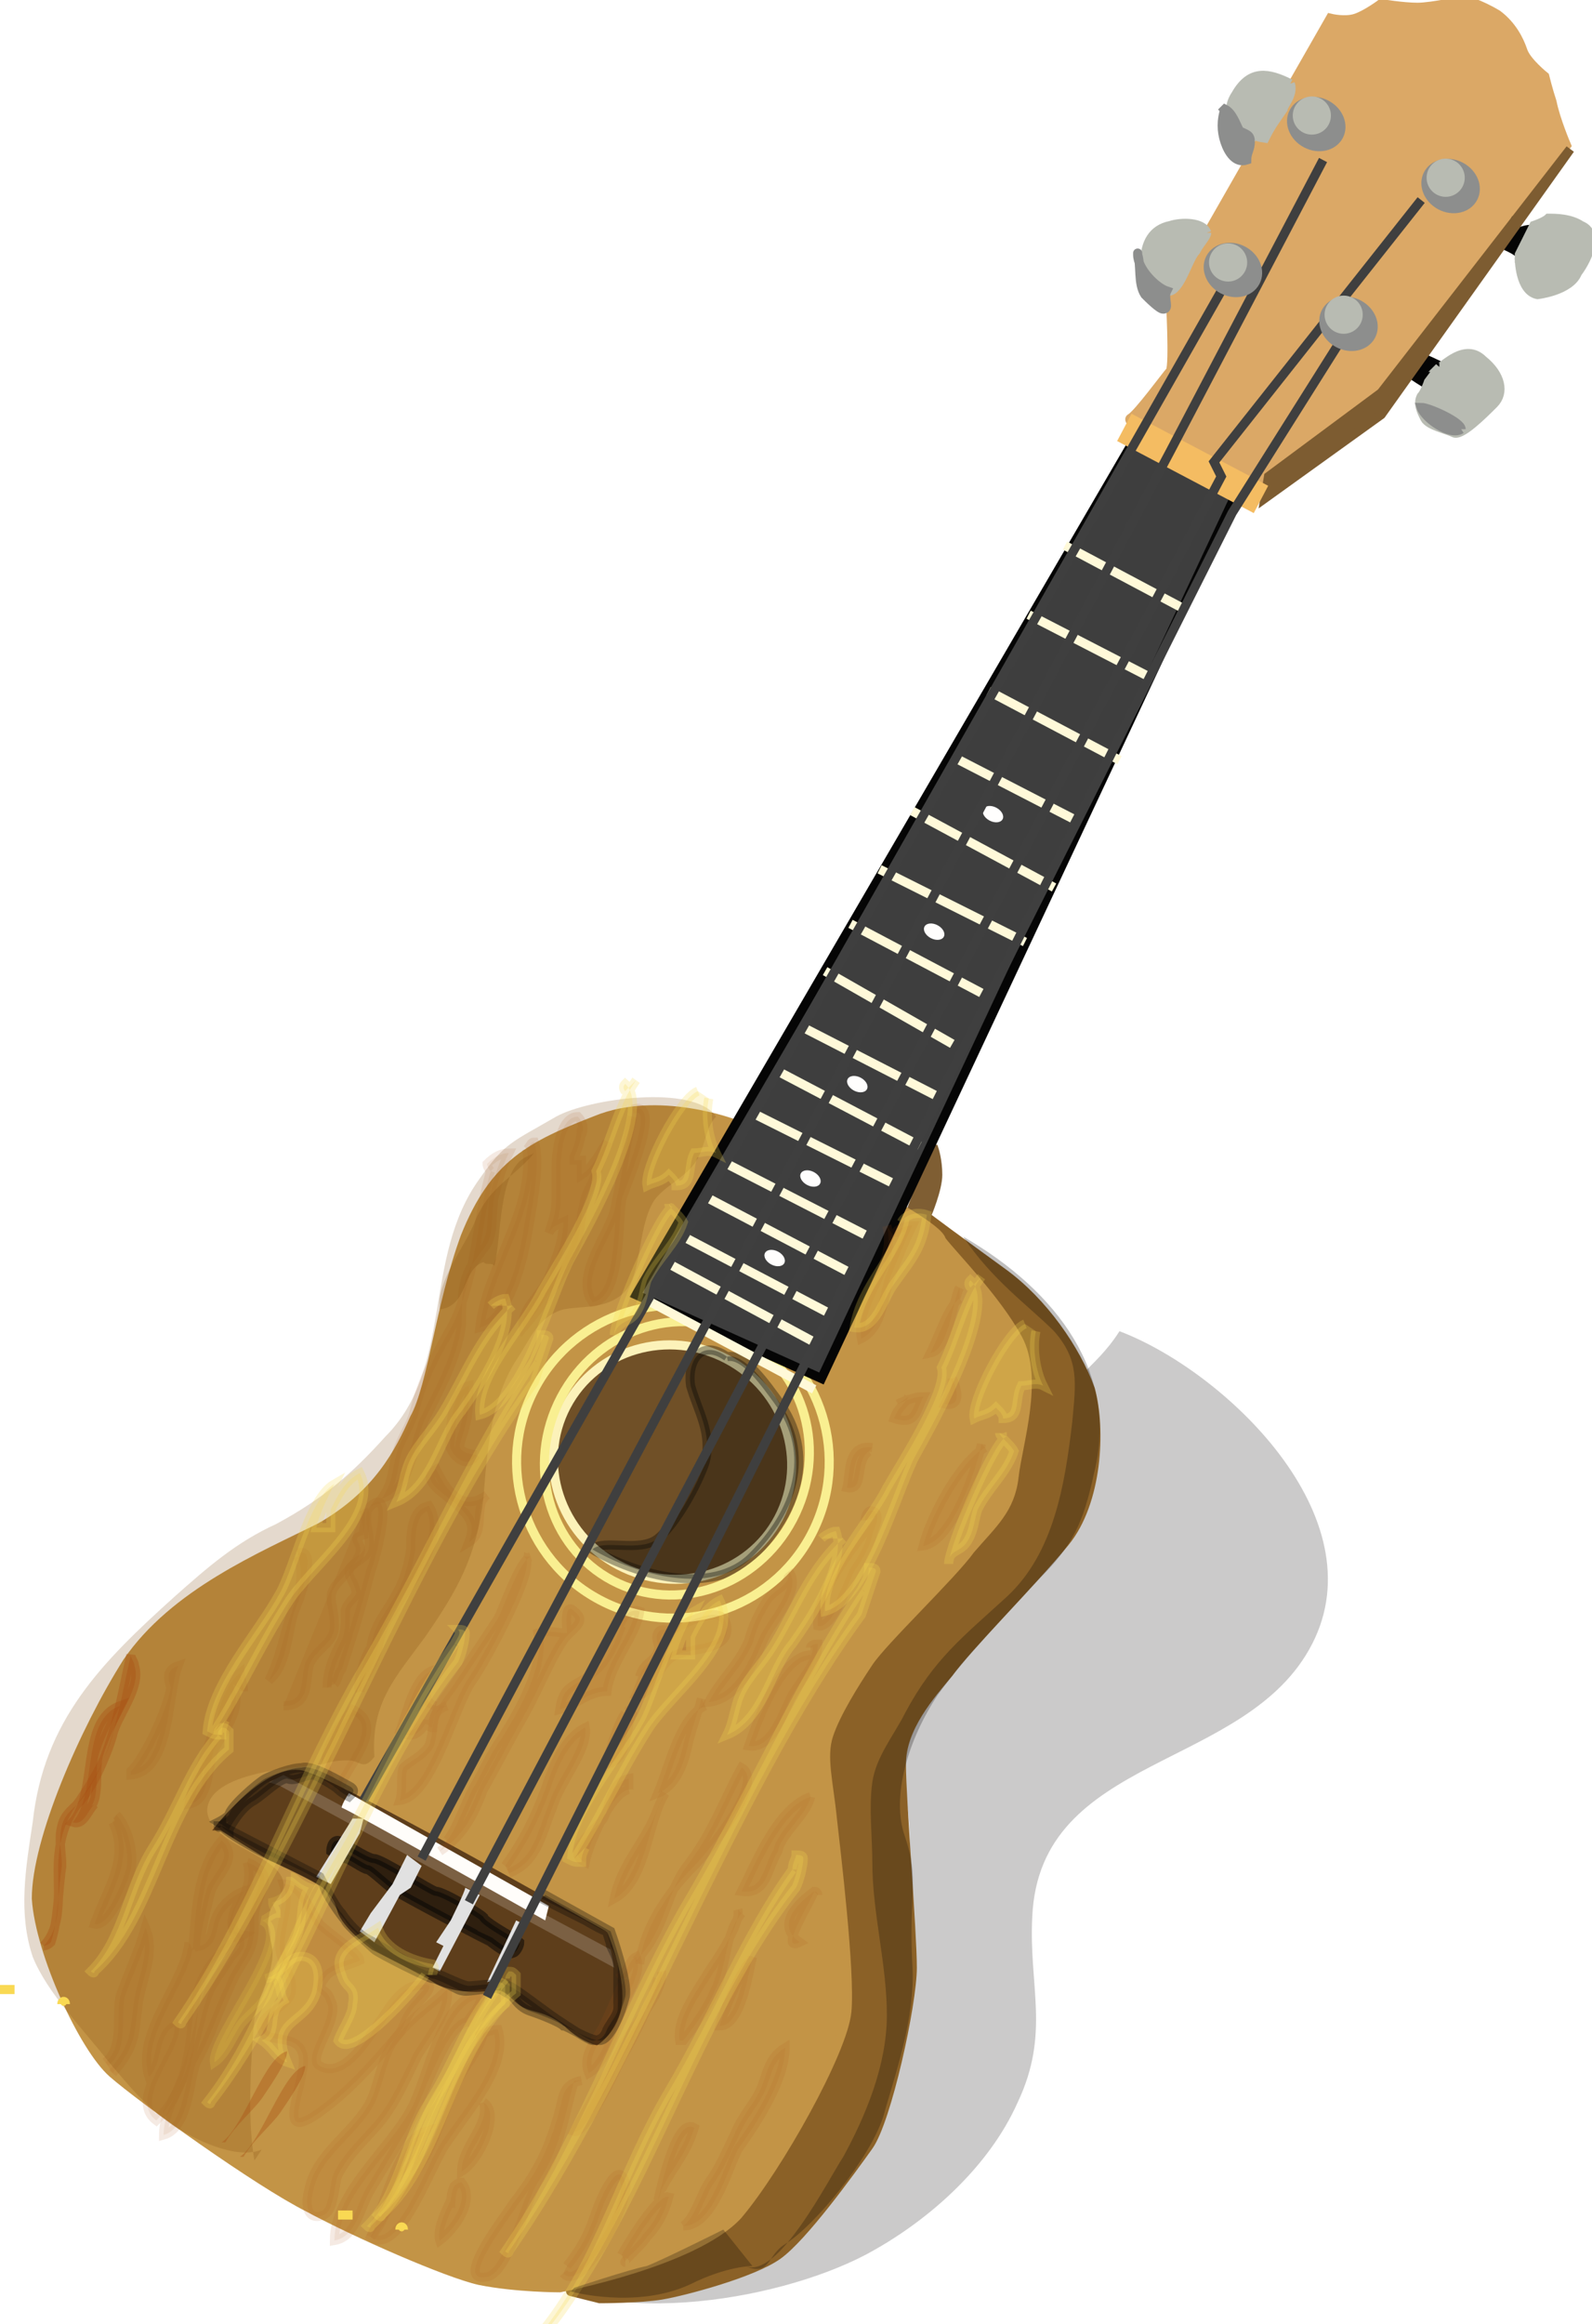 <svg xmlns="http://www.w3.org/2000/svg" xmlns:xlink="http://www.w3.org/1999/xlink" version="1.0" viewBox="0 0 43.8 63.9"><switch><g><path fill="#050000" d="M14 62.2c2.4 1.9 7.3 1.1 9.8-.2 1.7-.9 3.4-2.4 4.2-4.2.9-1.9.3-3.2.4-5.1.2-4.5 5.9-4 7.7-7.5 1.8-3.5-2.4-7.5-5.3-8.6-.7 1.1-1.5 1.3-1.8 2.5-.5 1.7-3 5.5-3 5.5-2.5 2.5-.7 3.7-1 6.9-.2 3.1-2.2 5.5-4.2 7.9-1.1 1.3-1.9 2.2-3.6 2.2-1.1 0-3.4-1.8-3.4.4" opacity=".21"/><path fill="#8B6127" stroke="#8B6127" stroke-width=".25" d="M25.3 33.3c.1.1 1.2.9 2.3 1.7 1.1.8 2 2.1 2.4 3.2.3 1.1.2 3.1-.7 4.2-.9 1.1-2.7 2.9-3.2 3.6-.5.6-1.3 1.5-1.3 2.5s.3 4.6.3 5.6-.7 4.2-1.2 4.9c-.5.7-1.8 2.5-2.5 3s-2.6 1-3.2 1.1c-.6.1-1.7.1-1.7.1l-.8-.2s-.1 0 1.2-.3 2.1-.8 2.7-1.2c.6-.5 2.1-2 2.6-3.4s1.1-3.2 1.1-4.3c-.1-1.1-.4-3.2-.5-4.4-.1-1.2-.2-1.8.2-2.4.3-.5 1.5-2.5 2.4-3.1.9-.7 2.3-2.3 2.5-3 .2-.7.4-3.6.2-4.1 0 0-.4-.7-.6-1.1-.2-.5-2.2-2.4-2.2-2.4z"/><path fill="#7F5E33" stroke="#7F5E33" stroke-width=".25" d="M25.7 31.6s.1.3.1.7c0 .4-.3 1.1-.3 1.1l-.4-.2.6-1.6z"/><path fill="#C39446" stroke="#C39446" stroke-width=".25" d="M20.2 30.9s-2.1-.8-3.8-.1c-1.8.7-2.8 1.2-3.6 3.2-.7 1.9-.9 4.1-1.4 5-.4.9-1 2.1-2.6 3-1.6.8-4 1.8-5.3 3.7C2.3 47.6 1 50.6 1 52.2c.1 1.5 1.3 4.1 2.1 4.8.8.7 4 3 5.4 3.7 1.3.7 3.8 1.8 4.7 2 1 .2 2.2.2 2.2.2s3.7-.7 4.9-2c1.1-1.3 2.9-4.5 3-5.6.1-1.1-.3-4.4-.4-5.3-.1-1-.3-1.7-.1-2.3.2-.6.7-1.4 1.1-2 .4-.6 2.3-2.4 2.8-3.1.6-.7 1.1-1.1 1.2-2 .1-.9.7-2.7.1-3.8-.6-1.1-1.8-2.3-2.1-2.7-.1-.6-5.7-3.2-5.7-3.2z"/><ellipse cx="18.5" cy="40.2" fill="#705027" stroke="#FCF2B9" stroke-width=".25" rx="3.3" ry="3.2" transform="rotate(27.785 18.505 40.204)"/><path fill="#050505" stroke="#050505" stroke-width=".25" d="M20 37.3c-.7-.5-1.1.1-1 .8.2.7.6 1.3.4 2.1-.2.6-.8 1.7-1.3 2.1-.5.4-1.5 0-1.8.3 1.2.7 3.3 1.3 4.4.2 1.2-1.2 1.8-2.8.7-4.3-.3-.4-.9-1.3-1.4-1.2" opacity=".35"/><ellipse cx="18.6" cy="40.1" fill="none" stroke="#F9EF91" stroke-width=".25" rx="3.6" ry="3.8" transform="rotate(27.798 18.622 40.143)"/><circle cx="18.5" cy="40.2" r="4.3" fill="none" stroke="#F9EF91" stroke-width=".25" transform="rotate(27.798 18.53 40.222)"/><path fill="#5E3E1B" stroke="#5E3E1B" stroke-width=".25" d="M6.1 50.2s1.3-1.6 2.2-1.4 8.3 4.4 8.3 4.4.4.9.4 1.7c0 .8-.6 1.2-.6 1.2s-.4-.1-.8-.5c-.5-.4-.9-.4-1.1-.5-.3-.1-.5-.6-1-.5-.5.1-1.2 0-1.5-.2-.3-.2-1.7-.9-1.7-.9s-.8-.6-.9-1c-.1-.4-.4-.7-.6-.8-.3-.2-1.4-.7-1.4-.7l-1.3-.8z"/><path fill="#3E3E3E" stroke="#050505" stroke-width=".25" d="M17.5 35.6l5.1 2.3L34 13.6l-2.8-1.5z"/><path fill="#DBA866" stroke="#DBA866" stroke-width=".25" d="M36.6.5s.4.1.7 0c.3-.1.7-.4.7-.4s.6.1 1 .1 1.3-.2 1.3-.2.4.1.9.4c.4.3.6.7.7 1 .1.3.6.7.6.7s.1.4.2.7c.1.5.4 1.2.4 1.2L38 10.8s-1.6 1-1.8 1.2c-.2.2-1.6 1.5-1.6 1.5s-3.8-1.8-3.5-2c.2-.1 1-1.2 1.1-1.3.1-.2 0-2 0-2L36.6.5z"/><path fill="#050505" stroke="#050505" stroke-width=".25" d="M41.3 6.7s.5.2.5.3c.1 0 .1-.3.2-.4.1-.1.2-.3.2-.3s-.3 0-.4.1c-.1 0-.2-.2-.2-.2l-.3.5zM39 9.8c.1 0 .7.3.7.3s-.3.4-.3.5c0 .1-.7-.4-.7-.4l.3-.4z"/><path fill="#B8BBB2" stroke="#B8BBB2" stroke-width=".25" d="M41.8 7.1s0 .9.5 1c0 0 .9-.1 1.1-.6.3-.4.6-1.1.1-1.3-.3-.2-.7-.2-.9-.2-.1.1-.4.2-.4.2l-.4.8v.1zm-2.2 3c.1 0 .7-.7 1.2-.2.5.4.6.9.3 1.2-.3.3-.9.9-1.1.8-.2-.1-.7-.2-.8-.4-.1-.2-.2-.4-.1-.6.1-.1.2-.4.2-.4l.3-.4z"/><path fill="#7D5C31" stroke="#7D5C31" stroke-width=".25" d="M34.9 13.1l-.1.6 3.2-2.3 5.2-7.3-5.2 6.7z"/><path fill="#B8BBB2" stroke="#B8BBB2" stroke-width=".25" d="M35.5 2.3c-.6-.3-1.1-.4-1.5.3-.4.6.1 1.1.8 1.2.2-.4.3-.5.5-.8 0-.1.3-.4.2-.7m-2.3 4.1c-.1-.3-.7-.3-1-.2-.5.1-.7.5-.7 1 0 .4.3.9.7.8.3-.1.5-.9.7-1.1.1-.2.3-.4.3-.5"/><path fill="#8D8E8D" stroke="#8D8E8D" stroke-width=".25" d="M33.7 3c-.1.3-.1.6 0 .9.1.3.3.6.6.5 0-.2.1-.3.1-.5s-.1-.2-.3-.3c-.1-.2-.2-.5-.4-.6l-.1.1M31.3 7c.1.3 0 .8.2 1.1.1.1.4.4.5.4.2 0 0-.3.1-.5-.3-.1-.8-.6-.8-1 0-.1 0 0 0 0m8.9 4.8c0-.2-.9-.6-1.1-.6.1.3.8.8 1.1.6"/><path fill="#050505" stroke="#050505" stroke-width=".25" d="M14.3 53.4c0 .1-.1.3-.2.3-.1.1-.6-.3-.6-.3S11 52.1 10.9 52c-.1 0-.7-.6-.8-.6-.1 0-.5-.3-.6-.3-.1 0-.4-.2-.4-.2s0-.3.2-.3c.1 0 .8.5 1 .5.2 0 1.6.9 1.7.9.2 0 1.2.6 1.3.7 0 .1.7.5.7.5l.3.2z" opacity=".53"/><path fill="#FFFDFA" d="M7.7 49.1l9.2 5-.1-.5-9-4.8-.4.2z" opacity=".18"/><path fill="#FFFDFA" d="M9.6 49.3s-.2.3-.2.4c.1 0 5.6 3.1 5.6 3.1l.1-.4-5.5-3.1z"/><path fill="#E1E1E1" d="M8.7 51.6l.4.2.8-1.4.1-.4h-.3zm1.2 1.5l.4.3.7-1.3.3-.2.3-.6-.4-.3-.4.8-.6.8-.3.5zm2.9-1.2c0 .1-.4.9-.4.9l-.4.6.2.1-.3.6.2.1 1.1-2.1-.4-.2zm1.4.9l-.8 1.7.3-.1.7-1.5z"/><g fill="#A85014" stroke="#A85014" stroke-width=".25" opacity=".31"><path d="M7.7 53.5c0 .5.4.8.3 1.3-.1.4-.9.6-.8 1 .1.4.9.1 1.1.6.3.6-1 2.8.6 1.6.8-.6 1.4-1.3 2-2 .2-.2.2-.4.4-.7.2-.3 1-.9.1-.7-.4.1-.7.6-.9.9-.3.4-1 1.7-1.7 1.3-.4-.2.6-1.3.3-1.8-.1-.4-.5-.2-.1-.7.2-.2.7-.3.9-.4 0-.2-.8-.7-1.1-1-.3-.4-.5-1.1-1-1.1.2.6-.1 1.1-.1 1.7zm-.9-2.3c.2.7-.3 1.2-.4 1.8 0 .2.2.3.2.4 0 .2-.2.3-.3.5-.2.3-.5.7-.6 1-.2.6-.3 1.2-.5 1.8-.2.7-.7 1.3-.7 2 .7-.2.7-1.5.9-2 .4-.7.6-1.4.9-2 .3-.8.7-.9.7-1.8-.1-.8.8-1.3-.2-1.7m9 6c-.3 1.1-.4 1.9-1 2.8-.3.4-.8 2.5-1.4 2.6-1 .2.6-1.8.7-2 .7-.9 1-1.5 1.3-2.6.1-.4.1-.7.6-.8m-3.2-1.6c-.6.2-1.3 2.5-1.7 3.1l-.9 1.5c-.3.5-.4 1.3-1 1.4 0-1.3 1.5-2.5 2.1-3.6.5-.9.8-3 1.9-3.2.1.4-.3.6-.4.9" opacity=".38"/><path d="M12.3 54.7c.1.6-.5 1.3-.8 1.8-.3.6-.6 1.3-1 1.8s-.9.9-1.2 1.5c-.1.2-.1 1-.4 1.1-.5.2-.5-.4-.4-.7.2-1.1 1.5-1.7 1.8-2.7.2-.6.3-1.2.7-1.6.4-.5.9-.8 1.3-1.2m8-2.2c.1.4-.6 1.4-.8 1.7-.3.5-.9 1.3-.8 1.9h.1c.4-.5.8-1.1 1-1.7.2-.6.2-1.3.6-1.8M3.1 50.1c.5 1-.2 1.9-.5 2.8.4.1.9-1.1 1-1.5.1-.5-.1-1.2-.4-1.5m-.3 6.8c.5-.4.3-1.2.4-1.8.2-.6.5-1.2.7-1.9.3.7-.1 1.4-.2 2.1-.1.9-.1 1.2-.7 1.9m2.2-3.4c.1-1 .1-2.2.8-3 .5.5-.1.9-.3 1.4-.1.4-.3 1.2-.3 1.5.4-.1.3-.6.5-.9.1-.2.4-.5.7-.6-.2.4-.6 1.1 0 1.2-.9.6-1.3 1.2-1.4 2.3-.1 1-.2 2-1 2.8-.8-.6.6-2 .5-2.6-.5.3-.3 1-.7 1.4-.4-1.2 1-2.6 1.1-3.7m10.4 8.9c.4-.5.6-.9.8-1.5.1-.3.6-1.5.8-.8.2.5-1.2 3.1-1.7 2.5m2.7-2.3c.3-.6.7-1 .9-1.7-.5-.3-.9 1.6-1 2m.7.7c.3-.2.5-.9.7-1.2.3-.4.5-.9.7-1.3.2-.5.5-.8.7-1.2.2-.4.2-.9.7-1.2 0 .9-.8 2.1-1.3 2.8-.3.6-.7 2.1-1.5 2.1m-1.7.8c.1-.2 1-1.7 1.3-1.6-.1.4-.3.8-.6 1.1-.1.2-.7.7-.6.7m-3.9-4.4c.5.3-.1 1.6-.6 1.9 0-.7.8-1.3.6-1.9m-.9 2.7c-.1.2-.4.8-.3 1.1.4-.3 1-1.1.6-1.6 0 0-.1 0-.2.1-.1.2-.1.4-.1.6m-2.2.8c.3-.7.8-2.7 1.5-2.9-.2.3-.1.6-.3.8-.1.2-.3.3-.5.6-.2.5-.3 1.1-.7 1.5" opacity=".38"/><path d="M13.3 55.9c-.1.5-.6 1-.8 1.5l-.6 1.5c-.4.9-1.2 1.7-1.7 2.6.8.6 1.7-2.1 2.1-2.6.6-.9 1.7-2.1 1.4-3.1-.2 0-.4.1-.6.2m9.2-6.6c-.9.3-1.5 1.8-1.9 2.6.7.1.7-.6 1-1.1.1-.5.8-1 .9-1.5m.1 2.6c-.1.3-1 1.7-.4 1.4-.7-.5 0-1.1.4-1.4.1 0 .1.1.1.1m-1.8 1.8c-.2 0-.8 1.4-.9 1.8.6 0 .8-1.5.9-1.9m-2.5.4c.1.6-.9 1.6-1.2 2.3l-1.2 2.1c.3.1 1.1-1.6 1.3-2 .4-.7.8-1.5 1-2.2m-.9 0c-.2.4-.4.9-.6 1.3-.2.4-.6.8-.4 1.3.5-.3.7-1.2.9-1.7.1-.5.6-1 .4-1.5-.2.1-.2.4-.5.6m.4-23.7c-.2.9-.3 1.7-.5 2.6-.2.7-1.1 1.8-.6 2.5.8-.1.7-2.2.8-2.8.1-.4 1.2-2.8.3-2.5M16 31c0 .3-.1.6-.2.8v.1h.2v.4c.3-.2.5-.6.7-.9-.1.4-.3.9-.5 1.3s-.2.9-.3 1.4c-.3.8-.9 1.7-1.5 2.4-.1-.5.5-.9.7-1.4.2-.5.4-1 .4-1.5-.2.1-.3.1-.4.3.1-.3.2-.6.2-.9v-.9c0-.4.1-1.4.6-1.4.1.1.2.3.1.5m-1.5.4c.2 1.7-1.1 3.2-1.3 4.9.8-.2 1.2-1.9 1.3-2.5.1-.6.4-2 .2-2.6-.1 0-.1.1-.2.2m-1 .6c-.4 1.3-.4 3.2-1.2 4.5-.4.7-.7 1.3-.9 2.1-.1.4-.4.8-.5 1.2-.1.4-.1.8-.4 1.2.8-.2.9-1.6 1.2-2.2.4-.8.9-1.7 1-2.6 0-.4 0-.8.1-1.2.1-.4.4-.7.6-1 .2-.4.1-.8.2-1.3.1-.4.2-.8.4-1.2-.2 0-.4.1-.6.3 0 0 0 .1.1.2m1.1 10.6c-.3.1-.7 1.3-.9 1.7l-1.2 1.8c-.2.3-.4.5-.5.8-.1.2-.1.7-.2.9-.2.3-.5.4-.7.6-.1.2 0 .6-.1.9.9-.1 1.5-2.6 2-3.3.3-.4 1.9-3.3 1.4-3.4m2.7 1.9c-.2.5-.4 1-.8 1.3-.5.4-.8.3-.9 1 .4-.1.8-.5 1.3-.5.1-.8.8-1.5.9-2.2-.3-.1-.5.2-.6.5m7.1-3.1c-.5.7-1.7 2.1-1.6 3 .4.1.8-1.1 1-1.5.2-.3.4-.6.5-1 0-.1.2-.4.1-.6-.2-.2-.3.1-.3.2m2.6-6.1c-.3.2-.6 1.1-.8 1.5.5-.1.6-1.4.8-1.8M12.3 50.6c.2-.2.5-1 .7-1.4.3-.5.5-1 .8-1.4.5-.8 1.2-2 1-2.9.3-.1.5 0 .8 0 0-.1-.1-.9.2-.6.4.3-.1.5-.3.8-.4.6-.7 1.4-1.1 2.1-.4.7-.7 1.3-1.1 2-.3.8-.6 1.3-1.2 1.7m1.3-9.8c-.7.5-1.1-.1-1.4-.7-.5.3.3.7.6 1 .3.3.5.5.3 1 .5-.3.1-1 .5-1.3m-.3-1.1c-.7-.1-.4-.3-.3-.8.1-.3.1-.8.1-1.1-.4.1-.5.9-.5 1.3s-.1.3.1.6c.2.2.4.3.6 0m11.3-6.3c.3 1.1-.9 2.1-.7 3.1.6-.3.6-1.2.8-1.7.2-.5.4-1 .6-1.4-.2 0-.5.1-.5.3m2.5 5.8c-.7.4-1.5 1.9-1.7 2.7.8-.1 1.5-2.2 1.6-2.8m-2-1.3c-.1.2-.3.3-.4.6.6.2.6-.2.8-.6-.2 0-.5.1-.7.2m1.5-.7c0 .2-.1.5-.2.7.5.1.3-.5.2-.7M24 39.8c-.7-.1-.6.7-.7 1.1.5.1.2-.7.6-1m-2.2 3.4c0 .3-.4.4-.6.7-.2.3-.4.7-.5 1.1-.3.7-.8 1.1-1.1 1.7.8-.1 1.2-1 1.5-1.7.2-.5 1.1-1.4.7-1.9m-3.9 2.7c-.1.1-.2.5-.3.7.4.1.6-.9 1.1-1.1.4-.2 1.4-.1 1.4-.7 0-.8-1.1-.2-1.5 0-.1.1-.3-.1-.4.1-.1.2.1.4 0 .5-.1.3-.4.3-.5.7" opacity=".38"/><path d="M9.9 46.5c.1-.4.4-.7.5-1.2.1-.6.3-.8.6-1.3.4-.6 1.3-1.8.8-2.6-.5.1-.5.8-.5 1.2-.1.6-.2.9-.5 1.4-.3.5-.5.7-.6 1.3-.2.3-.4 1-.3 1.2m4 4.8c.5-.7.8-1.3 1.1-2.1.2-.6.5-1.4 1.1-1.7.1.6-.7 1.5-.9 2.2-.3.7-.4 1.5-1.2 1.8m-7.6-5.2c.3.7-.2 1.2-.5 1.8-.2.4-.1 1.4-.7 1.5.1-.6.4-1.2.6-1.8.2-.6.3-1.4.8-1.8 0 .1.1.3.1.5m2.5 2.6c-.6-.7.1-1.6.5-2.1 1.1.5-.5 1.9-.3 2.2m8.1 4.7c.8-.8.8-1.8 1.4-2.6.7-.9 1-1.8 1.5-2.7.7.4-1 2.4-1.3 2.7-.7.7-1.4 1.7-1.5 2.7M4.7 46.4c-.1.6-.7 1.9-1.1 2.3v.1c1.1-.1 1-2.2 1.3-3-.3.1-.3.3-.2.6m14.7.5c-.7.3-1 1.7-1.3 2.4.5-.2.7-.8.8-1.2.1-.5.3-1 .4-1.4M8.2 42.8c.2.6 0 1-.2 1.6-.2.6-.3 1.2-.6 1.8.5-.4.5-1.3.7-1.9.1-.2.7-1.8.1-1.6m.8 3.7c0-.5.2-.9.4-1.3.1-.2.1-.5.1-.8 0-.2.3-.4.3-.5 0-.2-.2-.4-.2-.6 0-.2.4-.3.5-.5.2-.4-.2-1 .1-1.3.7-.6.1 1.6 0 1.8-.2.8-.5 1.8-.8 2.7-.1.1-.1.3-.2.4" opacity=".38"/><path d="M7.8 46.9c.7 0 .6-.6.7-1.1.2-.5.7-.6.7-1.1 0-.7-.3-.8.2-1.3.3-.4.4-.4.5-.7.1-.3-.3-.4.1-.5 0-.2.1-.5 0-.7m2 5.4c-.5-.1-.2-.7 0-1-.6.1-.8 1.2-1 1.7.3.2.5.1.7-.2.1 0 .1.1.2.1 0-.3.1-.5.4-.6m4.9.2c-.2.3-.4.9-.5 1.4.6-.1.5-1 .7-1.4-.1-.2-.1 0-.2 0m.1 2.1c-.5.1-1.1 1.5-1.2 2-.6-.3.3-.9.5-1.2.2-.4.2-1 .7-1.1v.3m5-3.7c-.8 0-1.5 1.9-1.7 2.5.6.1.9-.8 1.1-1.2.2-.5.8-1 .8-1.6-.2 0-.2.1-.2.1m-4 4c-.5.8-.5 2.4-1.4 2.9.2-1 .9-1.6 1.2-2.5" opacity=".38"/></g><path fill="#050505" stroke="#050505" stroke-width=".25" d="M6.1 50.2l2.7 1.4s.4.8.6 1c.2.3.5.6.7.7.2.1 1.5.9 1.7.9.2 0 .9.4 1.1.4.2 0 .7-.1.8 0 0 0 .2-.1.3 0 .1 0 1 .7 1.3.9.3.2.9.6 1 .6.1 0 .3 0 .4-.3.1-.2.3-.4.3-.6v-1.1c0-.2-.1-.4-.2-.6 0-.1-.1-.3-.1-.4-.1 0-.6-.3-.6-.3l-1-.5-.2-.1.1-.1 1.8 1s.5 1.4.4 1.8c-.1.4-.4 1.2-.7 1.2-.3 0-.9-.4-1-.4-.1-.1-.6-.3-.9-.4-.3-.1-.4-.3-.5-.4-.1-.1-.2-.1-.3-.2-.1 0-.3-.1-.5 0-.2 0-.5.1-.7 0-.2-.1-.6-.3-.7-.3-.1 0-1.5-.7-1.6-.8-.1-.1-.8-.7-.8-.8-.1-.1-.6-.8-.6-1 0-.1-1.1-.6-1.3-.7-.5-.2-1.5-.8-1.5-.9-.1.1-.1 0-.1 0h.1z" opacity=".31"/><path fill="#050505" stroke="#050505" stroke-width=".25" d="M6.3 50.3s.3-.6.7-.8c.3-.2.7-.6.9-.6.2.1.5-.1.7-.1.1 0 .6.3.7.4.1.1.3.2.3.2l.1-.1s.1-.1-.1-.2-1-.6-1.3-.5c-.3 0-.8.2-1 .3-.2.1-1 .8-1 1-.1.1-.3.2-.3.2l.3.2z" opacity=".31"/><path fill="#F9D953" stroke="#F9D953" stroke-width=".25" d="M24.9 33.5c-.2 1-1.2 1.8-1.4 3 .6.1.8-.8 1.1-1.2.5-.7.8-1 .9-1.9-.3-.1-.6 0-.7.2" opacity=".24"/><path fill="#7C4305" d="M14.5 31.8c-.8.3-.7 2.3-.9 3-.1-.1-.2 0-.3-.1-.6.2-.4 1.2-1.2 1.3-.1-.8.7-1.7 1-2.5.4-.9 1-1.1 1.6-1.8" opacity=".2"/><path fill="#F9D953" stroke="#F9D953" stroke-width=".25" d="M8 51.6c0 .3-.1.6-.5.7 0 .1.1.2.1.3-.1 0-.3.2-.4.2 1 .4-1.4 3.2-1.3 3.9.3-.2.5-.7.7-1 .2-.3.7-.6.8-1 .2-.5.4-.8.7-1.3.3-.6.1-1 .4-1.5-.3-.1-.4-.3-.5-.3" opacity=".24"/><path fill="#F9D953" stroke="#F9D953" stroke-width=".25" d="M7.6 54.4c.1.1.1.4.2.6-.5.3-.1.9-.6 1.1.3.2.4.5.7.6-.5-1.2.5-1 .8-1.9.1-.4.1-.9-.3-1-.5-.1-.6.5-1.1.6" opacity=".24"/><path fill="#7C4305" d="M7 59.4c-.2-1.1-.1-2.8 0-3.9.1-.6.5-1.2.5-1.8 0-.3-.2-.7-.1-1 0-.3.3-.5.4-.8.1-.9-2-1.1-2.1-2.1 0-1.1 2.5-1.2 3.2-1.3.3-.1.5-.1.7-.1.3 0 .4.3.7-.1-.1-1.5.6-2.2 1.4-3.3.9-1.3 1.4-2.2 1.6-3.8.1-1.3.2-2.7.9-3.8.4-.6.6-1.2 1.3-1.4.5-.1 1.1 0 1.6-.4.6-.5.4-1.8.9-2.6.3-.4.8-.6 1.1-1 .3-.4.3-1 .6-1.3-.6-.9-3.5-.5-4.4 0-1.2.7-1.4.7-2.1 1.7-1.6 2.2-.7 5.2-2.6 7.1-.9 1-1.7 1.7-3 2.4-1.1.5-1.9 1.2-2.8 2-2 1.8-3.6 3.4-3.9 6.2-.2 1.3-.4 2.5 0 3.7.4 1 1.4 2 2.1 2.9.6.7.9 1.1 1.7 1.7.6.4 1.8 1 2.5.7" opacity=".2"/><path fill="#F9D953" stroke="#F9D953" stroke-width=".25" d="M13.6 54.7c-.8.9-1.1 2-1.8 3.1s-.8 2.5-1.7 3.4c0 0 .1.1.1 0 1.7-1.5 1.9-4.6 3.7-6.1v-.5c-.1-.1-.1-.1-.2-.1 0 .1-.1.1-.1.2" opacity=".24"/><g stroke="#F9D953" stroke-width=".25"><path fill="none" d="M9.7 60.9h-.4m1.7.4c0-.1.1-.1.1 0"/><path fill="#F9D953" d="M21.8 51.4c-1.3 1.8-2.1 3.9-3.4 6.1-1.3 2.2-1.9 4.6-3.4 6.5 0 0 .1.1.1 0 2.6-3.3 4.1-8.7 6.8-12.1.1-.2.2-.6.2-.8 0-.1-.1-.1-.2-.1 0 .1-.1.2-.1.4" opacity=".24"/><g fill="#F9D953"><path d="M11.7 54.3c-.2.3-2 2.4-2.4 1.8.1-.3.4-.7.4-1 .1-.5-.2-.4-.3-.8-.3-.7.4-.9 1-1.3.2.6.9.9 1.5 1 .1.1 0 .2 0 .3M27 35.1c-.5.7-.7 1.7-1.1 2.5.2.6-1.1 2.6-1.5 3.3-.5 1-1.8 2.3-1.7 3.4 1.2-.3 2-3.4 2.5-4.3.5-.9 2.3-4.1 1.5-4.8-.1.1 0 .2 0 .2M15.8 51.1c.7-1.1 1.3-2.4 2-3.5.6-1 2.6-2.4 2-3.6-.4.2-.6.6-.8 1v.5h-.4c.1-.4.3-.8.5-1.2-.7.4-1.1 2.3-1.5 3-.6 1.1-1.9 2.5-2 3.8.2.1.2.1.4.1 0-.1 0-.2.1-.4m11.4-11.4c0 .1.3.3.4.5-.2.6-.7 1-1 1.6-.1.3-.1.6-.3.9-.2.3-.5.2-.5.6 0-.5 1.3-3.5 1.6-3.5" opacity=".24"/><path d="M23.2 42.3c-.9.8-1.3 1.9-1.9 2.9-.3.5-.7.9-.9 1.3-.2.4-.2.8-.4 1.2 1-.4 1.2-1.8 1.8-2.5.5-.7 1.5-2.2 1.2-3.1-.1 0-.3.1-.4.2m-8.7 12.1c-.8.9-1.1 2-1.8 3.1s-.8 2.5-1.7 3.4c0 0 .1.1.1 0 1.7-1.5 1.9-4.6 3.7-6.1v-.5c-.1-.1-.1-.1-.2-.1 0 0-.1.1-.1.2m9.8-10.7c-1.8 2.7-3 5.6-4.9 8.8-1.8 3.2-2.9 6.5-4.9 9.4 0 0 .1.1.1 0 3.5-5 6.1-12.6 9.7-17.5l.4-1.2c0-.1-.1-.1-.2-.1 0 .3-.1.4-.2.6m4.5-7.3c-.5.2-1.5 2.1-1.4 2.6.2-.1.4-.1.6-.3.1.1.2.2.2.3.5 0 .3-.5.5-.9.2 0 .4-.1.6 0-.2-.4-.3-1-.2-1.5" opacity=".24"/></g></g><path fill="#050300" d="M15.7 63s1.8.5 3.3-.2c1-.5 1.7-.5 1.7-.5l-.8-1s-1.6.8-2.1 1c-.5.1-2 .6-2 .6l-.1.1z" opacity=".25"/><path fill="#050300" d="M24.4 55.4c0-1.4-.4-2.8-.4-4.2 0-.7-.1-1.5 0-2.2.1-.7.6-1.3.9-1.9.8-1.5 1.6-2.1 2.8-3.2 1.3-1.2 1.6-3.1 1.8-4.8.1-1.1.2-1.7-.5-2.5-.7-.7-1.7-1.4-2.5-2.6 2.6 1.5 4.3 3.8 3.6 6.5-.3 1.4-.6 2-1.5 2.9-1.1 1.2-2 2.1-2.8 3.2-.8 1.2-1.3 2.8-.9 3.9.4 1.2.1 1.5.2 3.5.1 1.5-.5 3.1-.8 4.2-.4 1.2-1.9 3-2.7 3.5-.5.3-.4.9-1.1.6.9.4 2.3-2.4 2.7-3 .6-1.1 1.2-2.5 1.2-3.9z" opacity=".25"/><path fill="#A85014" stroke="#A85014" stroke-width=".25" d="M2.3 49.8c.5-.1.3-1.1.4-1.5.1-.4.4-1 .6-1.4-1.1.4-.6 2.4-1.3 3.2.3.1.4-.3.6-.5" opacity=".38"/><path fill="#A85014" stroke="#A85014" stroke-width=".25" d="M1.2 53.5c.5-.5.4-1.4.4-2.1 0-.8.2-1.4.6-1.9.4-.6.7-1.1.9-1.8.1-.5.8-1.3.6-1.9 0-.1-.1-.2-.1-.3-.3 1.3-.5 2.8-1.3 3.9-.2.3-.5.4-.6.8-.1.4 0 .7 0 1.1-.1.7-.1 1.5-.3 2.1-.1.1-.2.1-.2.1" opacity=".38"/><path fill="#A85014" d="M6.1 58.9c.6-.4 1.2-2.4 1.8-2.5 0 .3-.5 1-.7 1.3-.3.4-.7.7-1 1.2m.4.4c.6-.4 1.2-2.4 1.8-2.5 0 .3-.5 1-.7 1.3-.3.4-.7.7-1 1.2" opacity=".38"/><path fill="#7C4305" stroke="#FFF9D9" stroke-width=".25" d="M29.3 15l3.2 1.7"/><path fill="none" stroke="#FFF9D9" stroke-width=".25" d="M28.3 16.9l3.3 1.7m-4.4.4l3.6 1.9m-4.6-.1l3.3 1.7m-4.4-.2l3.9 2.1m-4.8-.5l4 2m-4.8-.5l3.6 1.9m-4.3-.6l3.5 2m-4.2-.5l3.9 2m-4.6-.8l4 2.1m-4.6-.9l4 2M20 32l3.9 2m-4.5-1.1l4 2.1m-4.6-1l4 2.1m-4.3-1.3l3.9 2.1m-4.5-1.1l4.5 2.4"/><ellipse cx="27.3" cy="22.4" fill="#FFFEFD" rx=".3" ry=".2" transform="rotate(27.798 27.342 22.43)"/><ellipse cx="25.7" cy="25.6" fill="#FFFEFD" rx=".3" ry=".2" transform="rotate(27.757 25.67 25.61)"/><ellipse cx="23.6" cy="29.8" fill="#FFFEFD" rx=".3" ry=".2" transform="rotate(27.798 23.58 29.776)"/><ellipse cx="22.3" cy="32.4" fill="#FFFEFD" rx=".3" ry=".2" transform="rotate(27.87 22.296 32.396)"/><ellipse cx="21.3" cy="34.6" fill="#FFFEFD" rx=".3" ry=".2" transform="rotate(27.748 21.33 34.62)"/><path fill="#F4BC62" stroke="#F4BC62" stroke-width=".25" d="M30.904 12.074l.28-.53 3.538 1.864-.28.53z"/><path fill="none" stroke="#3F3F3F" stroke-width=".25" d="M10 49.5L33.6 8m-22 43.1l20.6-38.7 4.2-8M12.9 52.3l20.7-39.2-.2-.4 5.7-7.2"/><path fill="none" stroke="#3F3F3F" stroke-width=".25" d="M13.4 54.9l20.5-40.8 2.9-4.6"/><ellipse cx="37.1" cy="8.9" fill="#8D8E8D" stroke="#8D8E8D" stroke-width=".25" rx=".7" ry=".6" transform="rotate(27.822 37.094 8.903)"/><circle cx="37" cy="8.7" r=".4" fill="#B8BBB2" stroke="#B8BBB2" stroke-width=".25" transform="rotate(72.812 37.016 8.654)"/><ellipse cx="33.9" cy="7.4" fill="#8D8E8D" stroke="#8D8E8D" stroke-width=".25" rx=".7" ry=".6" transform="rotate(27.773 33.864 7.453)"/><circle cx="33.8" cy="7.2" r=".4" fill="#B8BBB2" stroke="#B8BBB2" stroke-width=".25" transform="rotate(72.7 33.783 7.2)"/><ellipse cx="39.9" cy="5.1" fill="#8D8E8D" stroke="#8D8E8D" stroke-width=".25" rx=".7" ry=".6" transform="rotate(27.785 39.875 5.127)"/><circle cx="39.8" cy="4.9" r=".4" fill="#B8BBB2" stroke="#B8BBB2" stroke-width=".25" transform="rotate(72.764 39.796 4.876)"/><ellipse cx="36.2" cy="3.4" fill="#8D8E8D" stroke="#8D8E8D" stroke-width=".25" rx=".7" ry=".6" transform="rotate(27.826 36.187 3.432)"/><circle cx="36.1" cy="3.2" r=".4" fill="#B8BBB2" stroke="#B8BBB2" stroke-width=".25" transform="rotate(72.757 36.112 3.183)"/><pattern id="a" patternTransform="rotate(27.797 8655.764 -18112.347) scale(.184)" xlink:href="#a"/><path fill="url(#a)" d="M20.5 30.5s-2.1-.8-3.8-.1c-1.8.7-2.8 1.2-3.6 3.2-.7 1.9-.9 4.1-1.4 5-.4.9-1 2.1-2.6 3-1.6.8-4 1.8-5.3 3.7-1.3 1.9-2.6 4.9-2.5 6.5.1 1.5 1.3 4.1 2.1 4.8.8.7 4 3 5.4 3.7 1.3.7 3.8 1.8 4.7 2 1 .2 2.2.2 2.2.2s3.7-.7 4.9-2c1.1-1.3 2.9-4.5 3-5.6.1-1.1-.3-4.4-.4-5.3-.1-1-.3-1.7-.1-2.3.2-.6.7-1.4 1.1-2 .4-.6 2.3-2.4 2.8-3.1.6-.7 1.1-1.1 1.2-2 .1-.9.7-2.7.1-3.8-.6-1.1-1.8-2.3-2.1-2.7-.1-.6-5.7-3.2-5.7-3.2z" opacity=".06"/><g stroke="#F9D953" stroke-width=".25"><path fill="none" d="M.4 54.7H0m1.7.4c0-.1.1-.1.1 0"/><path fill="#F9D953" d="M12.5 45.2c-1.3 1.8-2.1 3.9-3.4 6.1-1.3 2.2-1.9 4.6-3.4 6.5 0 0 .1.1.1 0 2.6-3.3 4.1-8.7 6.8-12.1.1-.2.2-.6.2-.8 0-.1-.1-.1-.2-.1.1.1 0 .2-.1.4" opacity=".24"/><g fill="#F9D953"><path d="M17.5 29.7c-.5.7-.7 1.7-1.1 2.5.2.6-1.1 2.6-1.5 3.3-.5 1-1.8 2.3-1.7 3.4 1.2-.3 2-3.4 2.5-4.3.5-.9 2.3-4.1 1.5-4.8-.1.1 0 .2 0 .2M5.9 47.6c.7-1.1 1.3-2.4 2-3.5.6-1 2.6-2.4 2-3.6-.4.2-.6.6-.8 1v.5h-.4c.1-.4.3-.8.5-1.2-.7.4-1.1 2.3-1.5 3-.6 1.1-1.9 2.5-2 3.8.2.1.2.1.4.1 0-.1 0-.2.1-.4m12.2-14.2c0 .1.3.3.4.5-.2.6-.7 1-1 1.6-.1.3-.1.6-.3.9-.2.3-.5.2-.6.6 0-.5 1.3-3.5 1.6-3.5" opacity=".24"/><path d="M14.1 35.9c-.9.8-1.3 1.9-1.9 2.9-.3.5-.7.9-.9 1.3-.2.4-.2.8-.4 1.2 1-.4 1.2-1.8 1.8-2.5.5-.7 1.5-2.2 1.2-3.1-.1 0-.3.1-.4.2M6 47.7c-.8.9-1.1 2-1.8 3.1s-.8 2.5-1.7 3.4c0 0 .1.1.1 0 1.7-1.5 1.9-4.6 3.7-6.1v-.5c-.1-.1-.1-.1-.2-.1-.1.1-.1.1-.1.2m8.7-10.3c-1.8 2.7-3 5.6-4.9 8.8-1.8 3.2-2.9 6.5-4.9 9.4 0 0 .1.1.1 0 3.5-5 6.1-12.6 9.7-17.6l.4-1.2c0-.1-.1-.1-.2-.1 0 .3-.1.4-.2.7m4.5-7.4c-.5.2-1.5 2.1-1.4 2.6.2-.1.4-.1.6-.3.1.1.2.2.2.3.5 0 .3-.5.5-.9.2 0 .4-.1.6 0-.2-.4-.3-1-.2-1.5" opacity=".24"/></g></g><pattern id="c" patternTransform="rotate(27.797 8626.84 -18352.904) scale(.184)" xlink:href="#b"/><pattern id="b" patternTransform="rotate(27.797 8626.84 -18352.904) scale(.184)" xlink:href="#b"/><path fill="url(#c)" stroke="url(#b)" stroke-width=".25" d="M36.7.6s.4.1.7 0c.3-.1.7-.4.7-.4s.6.1 1 .1c.4.1 1.3-.2 1.3-.2s.4.1.9.4c.4.3.6.7.7 1 .1.3.6.7.6.7s.1.4.2.7c.1.4.4 1.1.4 1.1l-5.1 6.8s-1.6 1-1.8 1.2c-.2.2-1.6 1.5-1.6 1.5s-3.8-1.8-3.5-2c.2-.1 1-1.2 1.1-1.3.1-.2 0-2 0-2L36.7.6z" opacity=".14"/></g></switch></svg>

